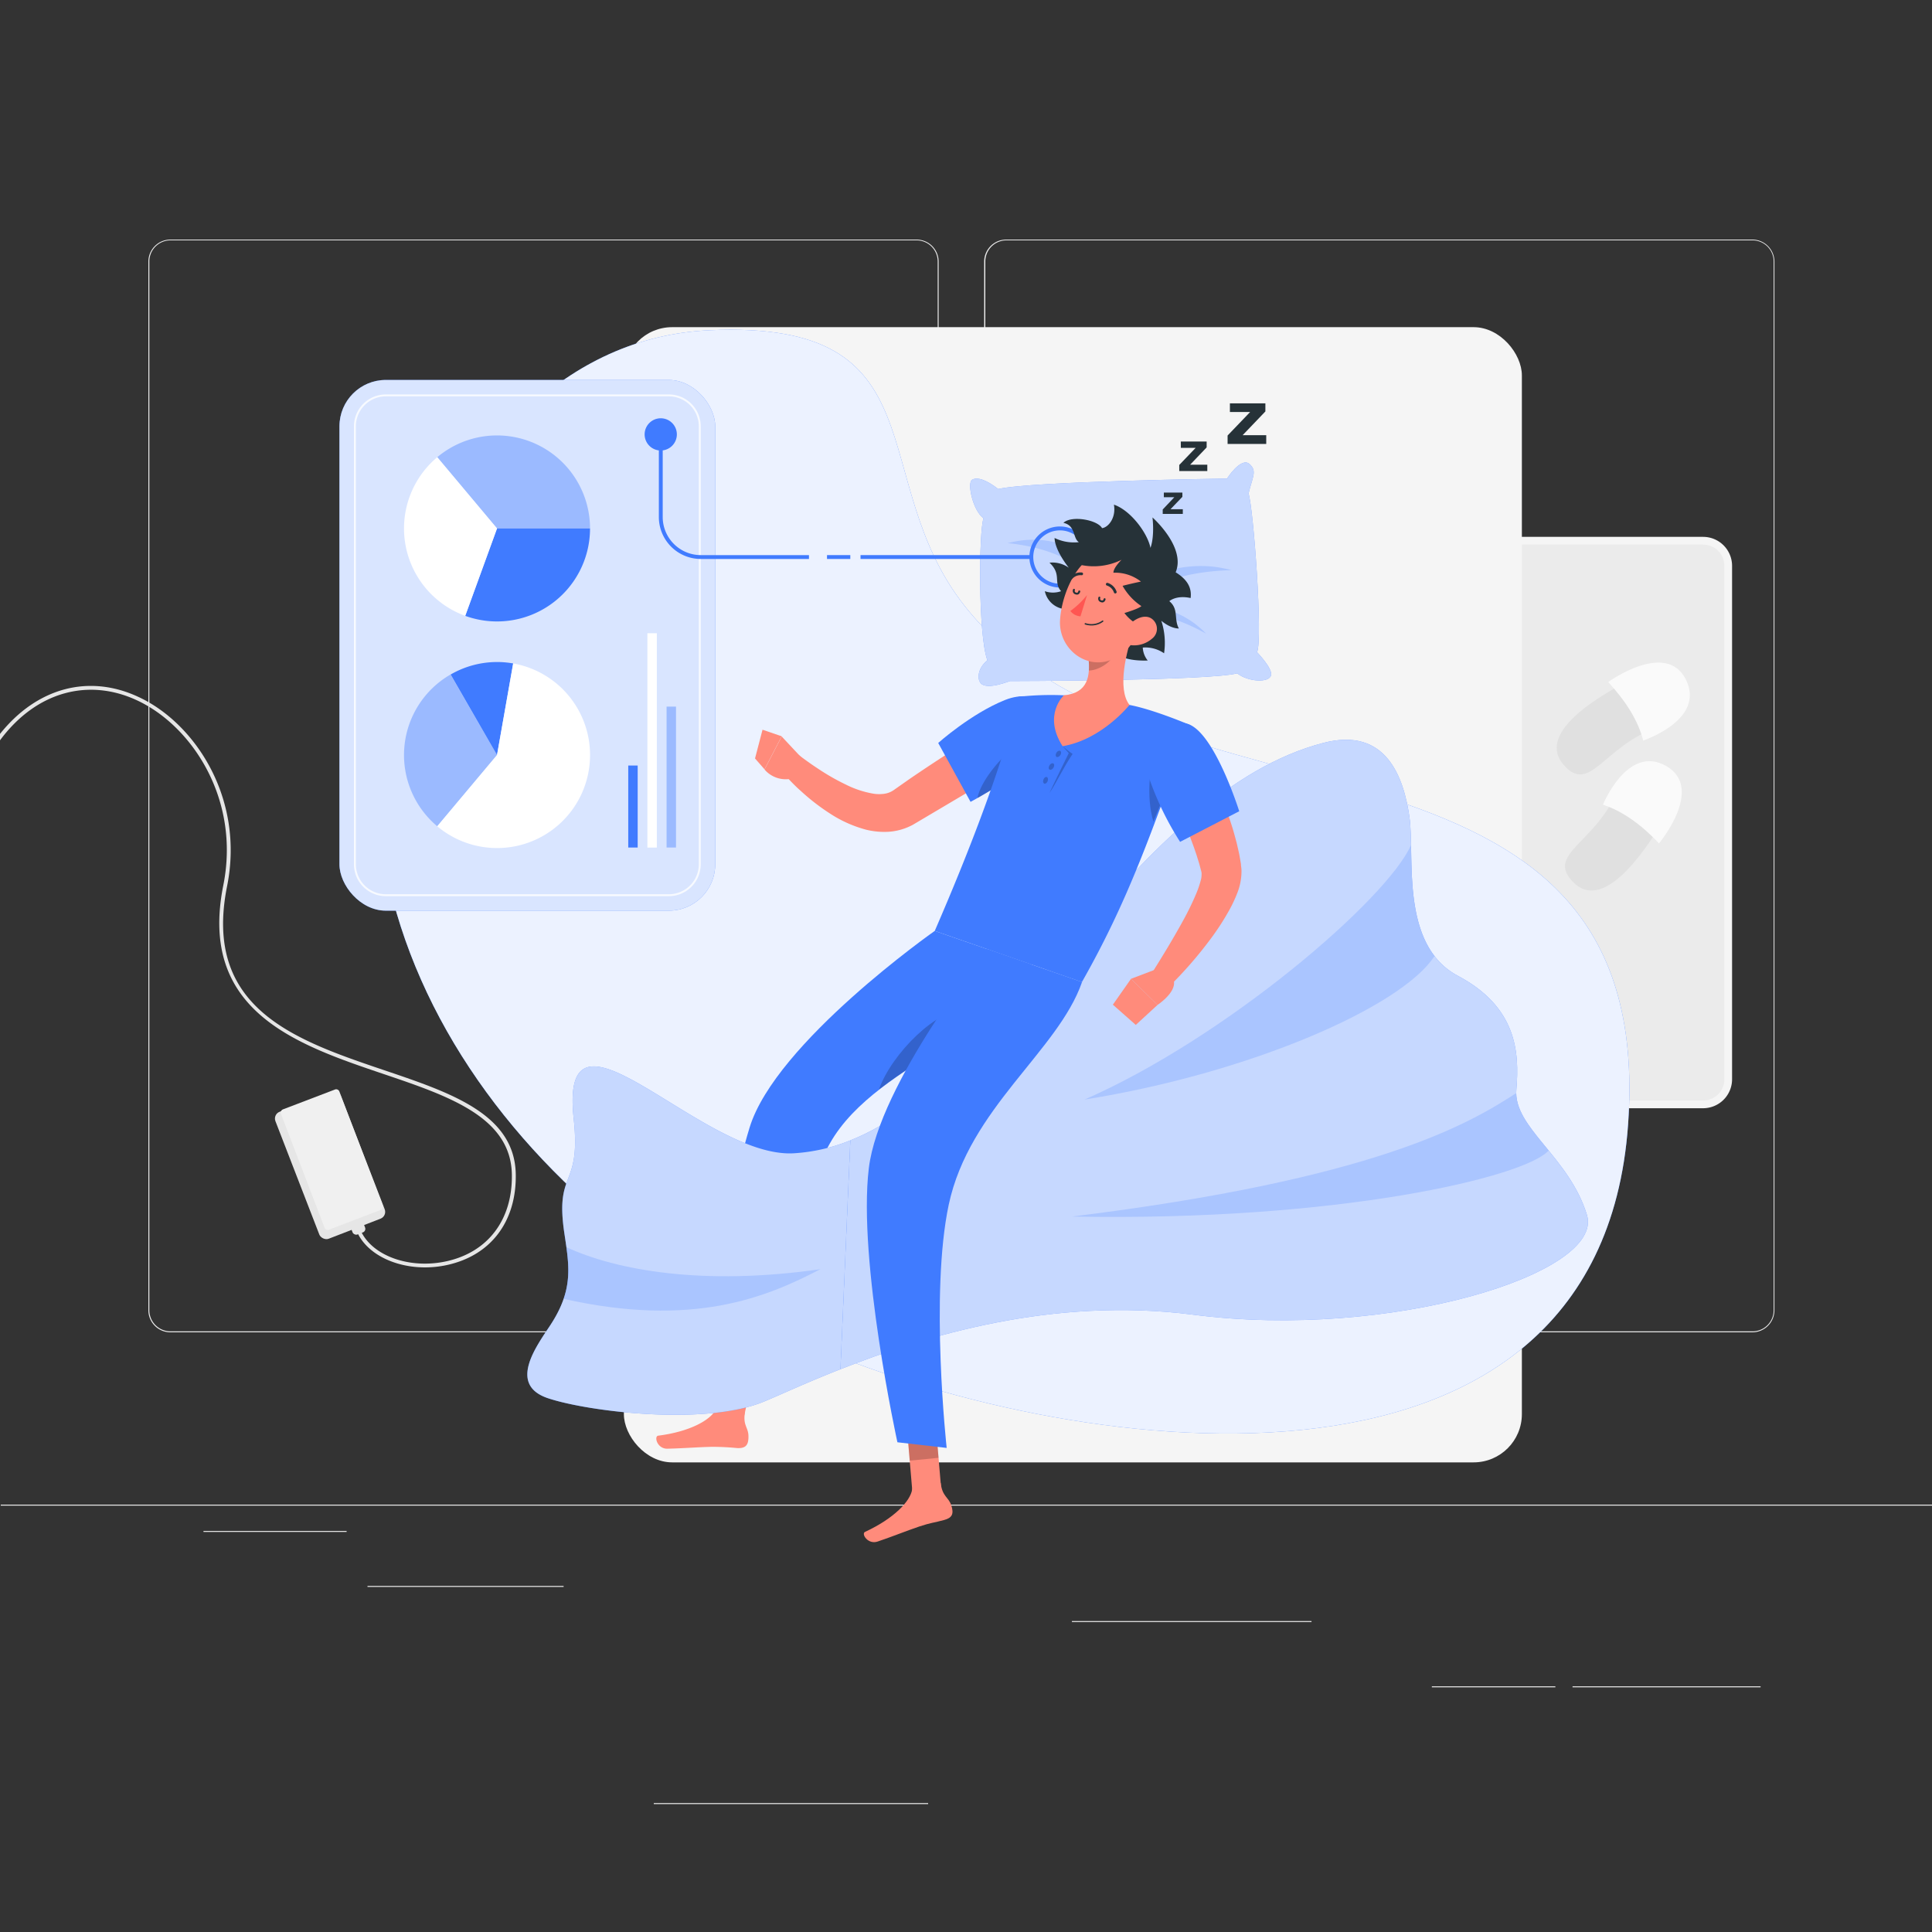 <svg xmlns="http://www.w3.org/2000/svg" viewBox="0 0 500 500"><rect x="0" y="0" width="500" height="500" fill="#333333" stroke="none"/><g id="background-complete"><rect x="0.2" y="389.4" width="500" height="0.25" style="fill:#ebebeb"></rect><rect x="52.66" y="396.21" width="37.04" height="0.25" style="fill:#ebebeb"></rect><rect x="169.2" y="466.64" width="71" height="0.25" style="fill:#ebebeb"></rect><rect x="95.11" y="410.44" width="50.75" height="0.25" style="fill:#ebebeb"></rect><rect x="406.97" y="436.42" width="48.67" height="0.25" style="fill:#ebebeb"></rect><rect x="370.56" y="436.42" width="31.97" height="0.25" style="fill:#ebebeb"></rect><rect x="277.41" y="419.53" width="62.01" height="0.25" style="fill:#ebebeb"></rect><path d="M237.21,344.8H44.11a5.71,5.71,0,0,1-5.71-5.71V67.66A5.71,5.71,0,0,1,44.11,62h193.1a5.71,5.71,0,0,1,5.71,5.71V339.09A5.71,5.71,0,0,1,237.21,344.8ZM44.11,62.2a5.47,5.47,0,0,0-5.46,5.46V339.09a5.47,5.47,0,0,0,5.46,5.46h193.1a5.47,5.47,0,0,0,5.46-5.46V67.66a5.47,5.47,0,0,0-5.46-5.46Z" style="fill:#ebebeb"></path><path d="M453.51,344.8H260.41a5.71,5.71,0,0,1-5.71-5.71V67.66A5.71,5.71,0,0,1,260.41,62h193.1a5.72,5.72,0,0,1,5.71,5.71V339.09A5.72,5.72,0,0,1,453.51,344.8ZM260.41,62.2A5.47,5.47,0,0,0,255,67.66V339.09a5.47,5.47,0,0,0,5.46,5.46h193.1a5.47,5.47,0,0,0,5.46-5.46V67.66a5.47,5.47,0,0,0-5.46-5.46Z" style="fill:#ebebeb"></path><rect x="320.71" y="139.94" width="126.55" height="145.88" rx="6.49" style="fill:#ebebeb"></rect><path d="M440.76,286.81H327.2a7.5,7.5,0,0,1-7.49-7.49V146.43a7.5,7.5,0,0,1,7.49-7.49H440.76a7.5,7.5,0,0,1,7.5,7.49V279.32A7.5,7.5,0,0,1,440.76,286.81ZM327.2,140.94a5.49,5.49,0,0,0-5.49,5.49V279.32a5.49,5.49,0,0,0,5.49,5.49H440.76a5.5,5.5,0,0,0,5.5-5.49V146.43a5.5,5.5,0,0,0-5.5-5.49Z" style="fill:#f5f5f5"></path><rect x="76.81" y="282.44" width="18.19" height="35.33" rx="1.89" transform="matrix(-0.93, 0.36, -0.36, -0.93, 273.35, 549.73)" style="fill:#e6e6e6"></rect><rect x="90.39" y="313.34" width="3.47" height="6.08" rx="0.98" transform="translate(291.19 578.97) rotate(159.07)" style="fill:#e6e6e6"></rect><path d="M84.92,318.3l.21-.05,13.46-5.15A.88.88,0,0,0,99.1,312L87.83,282.48a.9.9,0,0,0-.93-.57.79.79,0,0,0-.22.06l-13.46,5.14a.9.9,0,0,0-.51,1.15L84,317.74A.91.91,0,0,0,84.92,318.3Z" style="fill:#f0f0f0"></path><path d="M99.52,277c-23.15-7.83-47.1-15.94-40.75-47.66,4.58-22.85-8.42-42.31-23-49C22.92,174.37,9.54,178,0,189.94v1.65c9.47-12.75,23-16.11,35.38-10.38,14.21,6.55,26.89,25.56,22.41,47.91-6.52,32.59,18.94,41.21,41.41,48.81,17,5.75,33,11.18,33.27,26,.2,11.66-6.1,20.07-16.85,22.47-9.53,2.13-19.31-1.34-22.27-7.92l-.92.41C95,324.5,102.11,328,110,328a26.76,26.76,0,0,0,5.85-.65c11.25-2.52,17.84-11.29,17.63-23.47C133.2,288.39,116.84,282.85,99.52,277Z" style="fill:#e6e6e6"></path><rect x="161.46" y="84.67" width="232.4" height="293.79" rx="12.49" style="fill:#f5f5f5"></rect><path d="M423.28,175.27c-11.77,5.83-25.4,14.94-18.58,22.71s10.45-5.11,24.34-9.76C435.23,186.16,431.48,171.21,423.28,175.27Z" style="fill:#e0e0e0"></path><path d="M416.21,176.51c4.59,5,7.74,10,9.05,15.14,0,0,16.17-5.34,11.08-15.71S416.21,176.51,416.21,176.51Z" style="fill:#fafafa"></path><path d="M431.05,211.29c-6.58,11.36-16.57,24.37-23.87,17.05s5.78-10.09,11.33-23.65C421,198.65,435.65,203.37,431.05,211.29Z" style="fill:#e0e0e0"></path><path d="M429.35,218.26c-4.66-4.91-9.49-8.38-14.51-10,0,0,6.39-15.78,16.4-10S429.35,218.26,429.35,218.26Z" style="fill:#fafafa"></path></g><g id="background-simple"><path d="M249.68,156.86C298.82,219,429.2,180.42,421.35,291c-7.51,106-146.45,86.06-213.61,56.23-77.86-34.59-134.3-113.93-100.25-197.64,13.14-32.33,38.3-62.43,76.2-64.13C244.23,82.77,223.63,123.9,249.68,156.86Z" style="fill:#407BFF"></path><path d="M249.68,156.86C298.82,219,429.2,180.42,421.35,291c-7.51,106-146.45,86.06-213.61,56.23-77.86-34.59-134.3-113.93-100.25-197.64,13.14-32.33,38.3-62.43,76.2-64.13C244.23,82.77,223.63,123.9,249.68,156.86Z" style="fill:#fff;opacity:0.9"></path></g><g id="Character"><path d="M325.32,168.79c1.54-3.43-.91-37.2-2.2-41.06.95-4.15,2.37-5.86.2-7.68s-5.78,3.81-5.78,3.81-50.77.69-59.2,2.7c-3-2.34-5.34-3.17-6.74-2.42s.16,8,2.94,10c-1.21,3.06-1.44,30.19,1,36.76-2.53,2-2.76,4.87-1.65,6,1.7,1.7,7.44-.64,7.44-.64s51.46-.07,58.85-2c2.83,2.24,8.34,2.54,8.78.45C329.31,172.89,325.32,168.79,325.32,168.79Z" style="fill:#407BFF"></path><path d="M325.32,168.79c1.54-3.43-.91-37.2-2.2-41.06.95-4.15,2.37-5.86.2-7.68s-5.78,3.81-5.78,3.81-50.77.69-59.2,2.7c-3-2.34-5.34-3.17-6.74-2.42s.16,8,2.94,10c-1.21,3.06-1.44,30.19,1,36.76-2.53,2-2.76,4.87-1.65,6,1.7,1.7,7.44-.64,7.44-.64s51.46-.07,58.85-2c2.83,2.24,8.34,2.54,8.78.45C329.31,172.89,325.32,168.79,325.32,168.79Z" style="fill:#fff;opacity:0.7"></path><path d="M279.38,147a8.25,8.25,0,0,1,1.18-3.82c-9.13-4.61-15.23-3.72-19.81-2.62C269.86,141.47,276.07,144.28,279.38,147Z" style="fill:#407BFF;opacity:0.2"></path><path d="M299.43,151.55a4.83,4.83,0,0,0-.55-3c9.69-3.08,15.53-2.09,19.85-1C309.64,147.8,303.11,149.65,299.43,151.55Z" style="fill:#407BFF;opacity:0.2"></path><path d="M297.43,158.89a3.81,3.81,0,0,0,.85-2.26c7.82,1.83,11.38,4.88,13.88,7.37C305.88,160.49,300.69,159.09,297.43,158.89Z" style="fill:#407BFF;opacity:0.2"></path><path d="M410.7,314.44c-4.6-15.12-19.12-22.64-18.27-32.48s0-21.38-15.12-29.41-11.08-31-12.55-41.14-5.94-23.4-22.27-19.15C293.55,205,262,278.36,220.06,295.13l-2.56,59.23c21.63-8.56,54.9-18.84,91.27-14.12C359.77,346.85,415.29,329.56,410.7,314.44Z" style="fill:#407BFF"></path><path d="M410.7,314.44c-4.6-15.12-19.12-22.64-18.27-32.48s0-21.38-15.12-29.41-11.08-31-12.55-41.14-5.94-23.4-22.27-19.15C293.55,205,262,278.36,220.06,295.13l-2.56,59.23c21.63-8.56,54.9-18.84,91.27-14.12C359.77,346.85,415.29,329.56,410.7,314.44Z" style="fill:#fff;opacity:0.7"></path><path d="M371.25,247.43h0c-6-7.8-5.9-19.78-6.07-28.75-6.16,14-47.82,49.84-84.52,65.89C323.67,277.71,362.8,260.53,371.25,247.43Z" style="fill:#407BFF;opacity:0.2"></path><path d="M392.39,282.9c-12.48,8.11-36.64,22.27-114.93,31.94,69.15,1.32,117.32-10.28,123.33-17.08C396.43,292.43,392.45,287.94,392.39,282.9Z" style="fill:#407BFF;opacity:0.2"></path><path d="M274.32,152.05a7.9,7.9,0,1,1,7.89-7.89A7.91,7.91,0,0,1,274.32,152.05Zm0-14.79a6.9,6.9,0,1,0,6.89,6.9A6.91,6.91,0,0,0,274.32,137.26Z" style="fill:#407BFF"></path><polygon points="191.48 371.38 184.35 368.9 188.18 351.74 195.31 354.22 191.48 371.38" style="fill:#ff8b7b"></polygon><path d="M193.7,371.7c0-2.34-1.54-2.79-.87-6.36,0,0-6.18-3.4-7.55-.61s-6.75,5.78-14.93,6.82c-1.14.15-.3,3.43,2.37,3.37,4.42-.1,7.67-.4,11.43-.48a66.33,66.33,0,0,1,6.64.32C192.92,374.86,193.74,374.06,193.7,371.7Z" style="fill:#ff8b7b"></path><path d="M266.91,195.13c-5,3.09-10.09,6.15-15.17,9.15l-15.45,9.15a15.32,15.32,0,0,1-6.28,1.83,19.66,19.66,0,0,1-5.88-.54,32.06,32.06,0,0,1-9.38-4.21,54.9,54.9,0,0,1-7.53-5.84c-1.16-1-2.26-2.15-3.33-3.27s-2.09-2.24-3.13-3.52l4.07-3.94c2.17,1.7,4.52,3.46,6.89,5a58.34,58.34,0,0,0,7.21,4.12,25.21,25.21,0,0,0,7.1,2.34,9.51,9.51,0,0,0,3,0,5.64,5.64,0,0,0,2.14-.84l3.45-2.42c1.23-.87,2.48-1.7,3.72-2.54q3.72-2.5,7.49-4.92c5-3.23,10.08-6.34,15.26-9.34Z" style="fill:#ff8b7b"></path><path d="M272,191.37c-2.88,6.61-20.82,16.15-20.82,16.15l-8.37-15.24s8.42-7.54,17.21-11.09S275.16,184.11,272,191.37Z" style="fill:#407BFF"></path><path d="M264.24,192.21c-4.73,2.87-10.5,9.94-11.26,14.31a105.2,105.2,0,0,0,13-8.51C266.61,194,266.59,190.79,264.24,192.21Z" style="opacity:0.2"></path><path d="M207.91,196.6l-5.61-6-4.44,8.55a7.26,7.26,0,0,0,8.38,1.93Z" style="fill:#ff8b7b"></path><polygon points="197.34 188.85 195.4 196.29 197.86 199.1 202.3 190.55 197.34 188.85" style="fill:#ff8b7b"></polygon><polygon points="188.18 351.75 186.91 357.45 194.25 358.98 195.31 354.22 188.18 351.75" style="opacity:0.2"></polygon><polygon points="243.97 389.94 236.43 389.71 234.94 372.19 242.48 372.42 243.97 389.94" style="fill:#ff8b7b"></polygon><path d="M246.19,389.58c-.74-2.22-2.31-2.2-2.74-5.8,0,0-6.91-1.4-7.38,1.67s-4.71,7.54-12.2,11c-1.05.48.73,3.35,3.26,2.5,4.19-1.42,7.2-2.68,10.77-3.89,3-1,3.94-1,6.42-1.68C246.39,392.83,246.93,391.82,246.19,389.58Z" style="fill:#ff8b7b"></path><polygon points="234.94 372.19 235.44 378.02 242.9 377.28 242.49 372.42 234.94 372.19" style="opacity:0.2"></polygon><path d="M263.56,180.33s-3,17.62-21.65,60.59L280,254.15c12.13-21.39,17.92-38.47,28.06-66.48,0,0-9.3-4-15.78-5.24a149,149,0,0,0-17-2.49A76.59,76.59,0,0,0,263.56,180.33Z" style="fill:#407BFF"></path><path d="M298.12,197.17s-1.75,8.46.38,15.47q1.77-4.24,3.53-8.78Z" style="opacity:0.2"></path><path d="M274.61,153c-2.07-2.33.24-4.31-3-7.38a7.32,7.32,0,0,1,5,1.31s-3.6-4.39-3.69-7.7a11.49,11.49,0,0,0,6.29,1.08c-1.61-1-.78-4.32-4-5,2.12-2,8.8-.77,10,1.37,1.59-.16,3.68-2.66,3.07-6.08,4.34,1.48,8.7,7.36,9.46,11.19,1.13-3.17.52-7.88.52-7.88s8.71,7.68,6,14.2c2.83,1.76,4.23,3.81,3.87,6.66-3.74-.82-5.51.81-5.51.81,2.51,2.08,1.12,4.64,2.47,7.07-2.29,0-4.54-2-4.54-2a18.47,18.47,0,0,1,.71,8.42,8.52,8.52,0,0,0-5.51-1.48,5.74,5.74,0,0,0,1.28,3.35s-6.75.39-8.25-2.29-10.23-10.17-14-11.14A5.91,5.91,0,0,1,270.4,153,6.33,6.33,0,0,0,274.61,153Z" style="fill:#263238"></path><path d="M293.43,163.07c-1.87,5.31-4.4,15.16-1.12,19.36,0,0-7.13,9-17.31,10.68-5.19-8.11.34-13.17.34-13.17,6.3-.56,6.81-5.1,6.37-9.5Z" style="fill:#ff8b7b"></path><path d="M274.41,195.43c-.28.42-.73.62-1,.44s-.25-.67,0-1.09.73-.61,1-.43S274.69,195,274.41,195.43Z" style="opacity:0.2"></path><path d="M272.64,198.67c-.25.44-.68.66-1,.5s-.3-.64-.05-1.08.68-.67,1-.51S272.89,198.23,272.64,198.67Z" style="opacity:0.2"></path><path d="M271.13,202.16c-.19.47-.58.76-.88.64s-.39-.59-.21-1.06.57-.76.87-.65S271.31,201.68,271.13,202.16Z" style="opacity:0.2"></path><path d="M275,193.11l1.59,1.81s-3.5,7.08-5,10.33c2-3,3.3-6.07,6-10.14C276.81,194.64,275,193.11,275,193.11Z" style="opacity:0.2"></path><path d="M288.65,166.08l-6.94,4.36a17.85,17.85,0,0,1,.09,3.09c2.37,0,5.94-2.08,6.54-4.48A8,8,0,0,0,288.65,166.08Z" style="opacity:0.2"></path><path d="M297.34,156.41c-2.63,7-3.82,11.25-8.55,13.81-7.12,3.84-14.94-2.14-14.45-9.79.44-6.89,4.67-17.2,12.54-17.89A10.21,10.21,0,0,1,297.34,156.41Z" style="fill:#ff8b7b"></path><path d="M297.17,161.87c-3.37.75-6.17-3.22-6.17-3.22s3.61-1.05,4.39-1.79a15.36,15.36,0,0,1-4.87-5.25c2.62-.67,4.75-1.1,4.75-1.1a10.81,10.81,0,0,0-7.12-2.29c0-1.34,2.11-3.35,2.11-3.35a16.23,16.23,0,0,1-10.62,1.32c-6.18-1.24,3-6.19,8.51-5.76s13.32,3.76,12.85,9C302.42,152.24,299.67,159.69,297.17,161.87Z" style="fill:#263238"></path><path d="M298.15,165.28A7.1,7.1,0,0,1,293,167c-2.49-.2-2.87-2.64-1.46-4.53,1.27-1.71,4.1-3.66,6.25-2.52A3.2,3.2,0,0,1,298.15,165.28Z" style="fill:#ff8b7b"></path><path d="M241.91,240.92S200.75,269.79,194,291.79c-7,22.89-11.88,61.81-11.88,61.81l17.07,2.75s5.32-34.1,13.56-56.12c9-24,47.76-31.94,54.24-50.61Z" style="fill:#407BFF"></path><path d="M250,261.4c-7.16-.74-19.29,11.27-22.54,20.59,7.57-5.91,16.5-10.83,24-16C252.22,263.43,252,261.6,250,261.4Z" style="opacity:0.2"></path><path d="M255.43,245.61s-27.94,34.78-30.58,56.73c-2.89,24,7.4,70.92,7.4,70.92L245,374.72s-4.37-39.85.53-62.94c5.32-25,28.3-39.77,34.5-57.63Z" style="fill:#407BFF"></path><path d="M285.3,155.91a1.22,1.22,0,0,1-.35-.06,1.1,1.1,0,0,1-.6-.4,1,1,0,0,1-.07-.87.25.25,0,0,1,.31-.16.24.24,0,0,1,.16.31.54.54,0,0,0,0,.44.59.59,0,0,0,.33.21.5.5,0,0,0,.32,0,.67.67,0,0,0,.23-.38.26.26,0,0,1,.32-.17.25.25,0,0,1,.16.31,1,1,0,0,1-.48.68A.69.69,0,0,1,285.3,155.91Z" style="fill:#263238"></path><path d="M278.73,153.89a1.12,1.12,0,0,1-.35-.06.93.93,0,0,1-.68-1.27.25.25,0,0,1,.48.15.44.44,0,0,0,.34.65c.24.07.42.09.56-.37a.24.24,0,0,1,.31-.17.25.25,0,0,1,.17.31C279.4,153.64,279.13,153.89,278.73,153.89Z" style="fill:#263238"></path><path d="M281.32,154a21.59,21.59,0,0,1-4.31,4.12,3.52,3.52,0,0,0,2.62,1.38Z" style="fill:#ff5652"></path><path d="M282.16,161.86a5.68,5.68,0,0,1-1.33-.24.18.18,0,0,1,.11-.35,4.83,4.83,0,0,0,4.31-.64.17.17,0,0,1,.25,0,.18.18,0,0,1,0,.25A5,5,0,0,1,282.16,161.86Z" style="fill:#263238"></path><path d="M288.61,153.58a.34.34,0,0,1-.32-.23,2.81,2.81,0,0,0-1.83-1.81.36.36,0,0,1,.16-.7,3.57,3.57,0,0,1,2.35,2.27.35.35,0,0,1-.22.45A.23.23,0,0,1,288.61,153.58Z" style="fill:#263238"></path><path d="M277.22,149.93a.31.31,0,0,1-.22-.09.35.35,0,0,1,0-.51,3.57,3.57,0,0,1,3-1.17.36.36,0,0,1,.29.42.36.36,0,0,1-.41.29,2.83,2.83,0,0,0-2.4.95A.35.35,0,0,1,277.22,149.93Z" style="fill:#263238"></path><path d="M309.3,192.58c.8,1.33,1.46,2.51,2.12,3.78s1.3,2.51,1.92,3.78c1.22,2.54,2.36,5.13,3.39,7.78s2,5.37,2.76,8.15l.57,2.11.49,2.15c.17.71.29,1.45.42,2.19l.19,1.1,0,.28.06.46a8.61,8.61,0,0,1,.08,1,15.46,15.46,0,0,1-1.1,5.78,35.35,35.35,0,0,1-2,4.28,65.83,65.83,0,0,1-4.7,7.31,106,106,0,0,1-11,12.66l-4.37-3.6c2.83-4.48,5.62-9.09,8.12-13.66a73.59,73.59,0,0,0,3.32-6.83,26,26,0,0,0,1.12-3.23,6,6,0,0,0,.27-2.2s0,0,0,0,0,.06,0-.05l-.05-.22-.23-.88c-.16-.59-.3-1.18-.5-1.77l-.55-1.78-.61-1.78q-1.28-3.57-2.83-7.12c-1-2.35-2.14-4.7-3.3-7-.57-1.17-1.15-2.33-1.76-3.48l-1.78-3.36Z" style="fill:#ff8b7b"></path><path d="M307.22,187.3c7,1.89,13.49,22.65,13.49,22.65l-15.3,7.92a78,78,0,0,1-8.31-17.36C294.23,191.12,299.32,185.16,307.22,187.3Z" style="fill:#407BFF"></path><path d="M299.87,250.59l-7.16,2.72,6.86,6.76s5.58-3.66,4-6.84Z" style="fill:#ff8b7b"></path><polygon points="288.01 260.01 293.94 265.25 299.57 260.07 292.71 253.31 288.01 260.01" style="fill:#ff8b7b"></polygon><path d="M318.3,104.39h9.18v2.09l-5.89,6.15h6.11v2.26h-10v-2.18l5.83-6.08H318.3Z" style="fill:#263238"></path><path d="M305.59,114.26h6.69v1.53L308,120.27h4.45v1.64h-7.26v-1.58l4.25-4.43h-3.84Z" style="fill:#263238"></path><path d="M301.2,127.48H306v1.1l-3.08,3.21h3.19V133h-5.2v-1.14l3-3.18H301.2Z" style="fill:#263238"></path><path d="M220.06,295.13a46.3,46.3,0,0,1-14.65,3.34c-23.75,1.33-60.74-44.4-56.95-9.05,2,18.25-4.86,13.11-2.42,29.63,1.27,8.6,2.51,14.65-3.72,24.06-3.59,5.43-10.87,15.28-.5,18.75s40.57,7.17,55.81.9c4.37-1.8,11.18-5,19.87-8.4Z" style="fill:#407BFF"></path><path d="M220.06,295.13a46.3,46.3,0,0,1-14.65,3.34c-23.75,1.33-60.74-44.4-56.95-9.05,2,18.25-4.86,13.11-2.42,29.63,1.27,8.6,2.51,14.65-3.72,24.06-3.59,5.43-10.87,15.28-.5,18.75s40.57,7.17,55.81.9c4.37-1.8,11.18-5,19.87-8.4Z" style="fill:#fff;opacity:0.7"></path><path d="M146.58,322.77c.64,4.63.88,8.7-.7,13.37,33.37,7.51,52.44-.35,66.42-7.67C182,332.82,159.51,328.76,146.58,322.77Z" style="fill:#407BFF;opacity:0.2"></path></g><g id="Charts"><rect x="87.85" y="98.33" width="97.25" height="137.35" rx="12" style="fill:#407BFF"></rect><rect x="87.85" y="98.33" width="97.25" height="137.35" rx="12" style="fill:#fff;opacity:0.8"></rect><path d="M173.1,231.93H99.85a8.26,8.26,0,0,1-8.25-8.25V110.33a8.26,8.26,0,0,1,8.25-8.25H173.1a8.26,8.26,0,0,1,8.25,8.25V223.68A8.26,8.26,0,0,1,173.1,231.93ZM99.85,102.58a7.76,7.76,0,0,0-7.75,7.75V223.68a7.76,7.76,0,0,0,7.75,7.75H173.1a7.76,7.76,0,0,0,7.75-7.75V110.33a7.76,7.76,0,0,0-7.75-7.75Z" style="fill:#fff;opacity:0.8"></path><path d="M175.17,112.42a4.17,4.17,0,1,1-4.17-4.17A4.17,4.17,0,0,1,175.17,112.42Z" style="fill:#407BFF"></path><path d="M209.36,144.66h-28a10.86,10.86,0,0,1-10.85-10.84v-21.4h1v21.4a9.86,9.86,0,0,0,9.85,9.84h28Z" style="fill:#407BFF"></path><rect x="214.03" y="143.66" width="6.03" height="1" style="fill:#407BFF"></rect><rect x="222.7" y="143.66" width="44.23" height="1" style="fill:#407BFF"></rect><path d="M128.63,136.76H152.7a24.07,24.07,0,0,1-32.3,22.62Z" style="fill:#407BFF"></path><path d="M128.63,136.76l-15.47-18.44a24.07,24.07,0,0,1,39.54,18.44Z" style="fill:#407BFF;opacity:0.4"></path><path d="M128.63,136.76l-8.23,22.62a24.07,24.07,0,0,1-7.24-41.06Z" style="fill:#fff"></path><path d="M128.63,195.4l-12-20.84a24,24,0,0,1,12-3.23,23.37,23.37,0,0,1,4.18.37Z" style="fill:#407BFF"></path><path d="M128.63,195.4l-15.47,18.44a24.06,24.06,0,0,1,3.44-39.28Z" style="fill:#407BFF;opacity:0.4"></path><path d="M128.63,195.4l4.18-23.7a24.07,24.07,0,1,1-19.65,42.14Z" style="fill:#fff"></path><rect x="162.59" y="198.12" width="2.44" height="21.22" style="fill:#407BFF"></rect><rect x="167.55" y="163.88" width="2.44" height="55.47" style="fill:#fff"></rect><rect x="172.51" y="182.87" width="2.44" height="36.47" style="fill:#407BFF;opacity:0.4"></rect></g></svg>